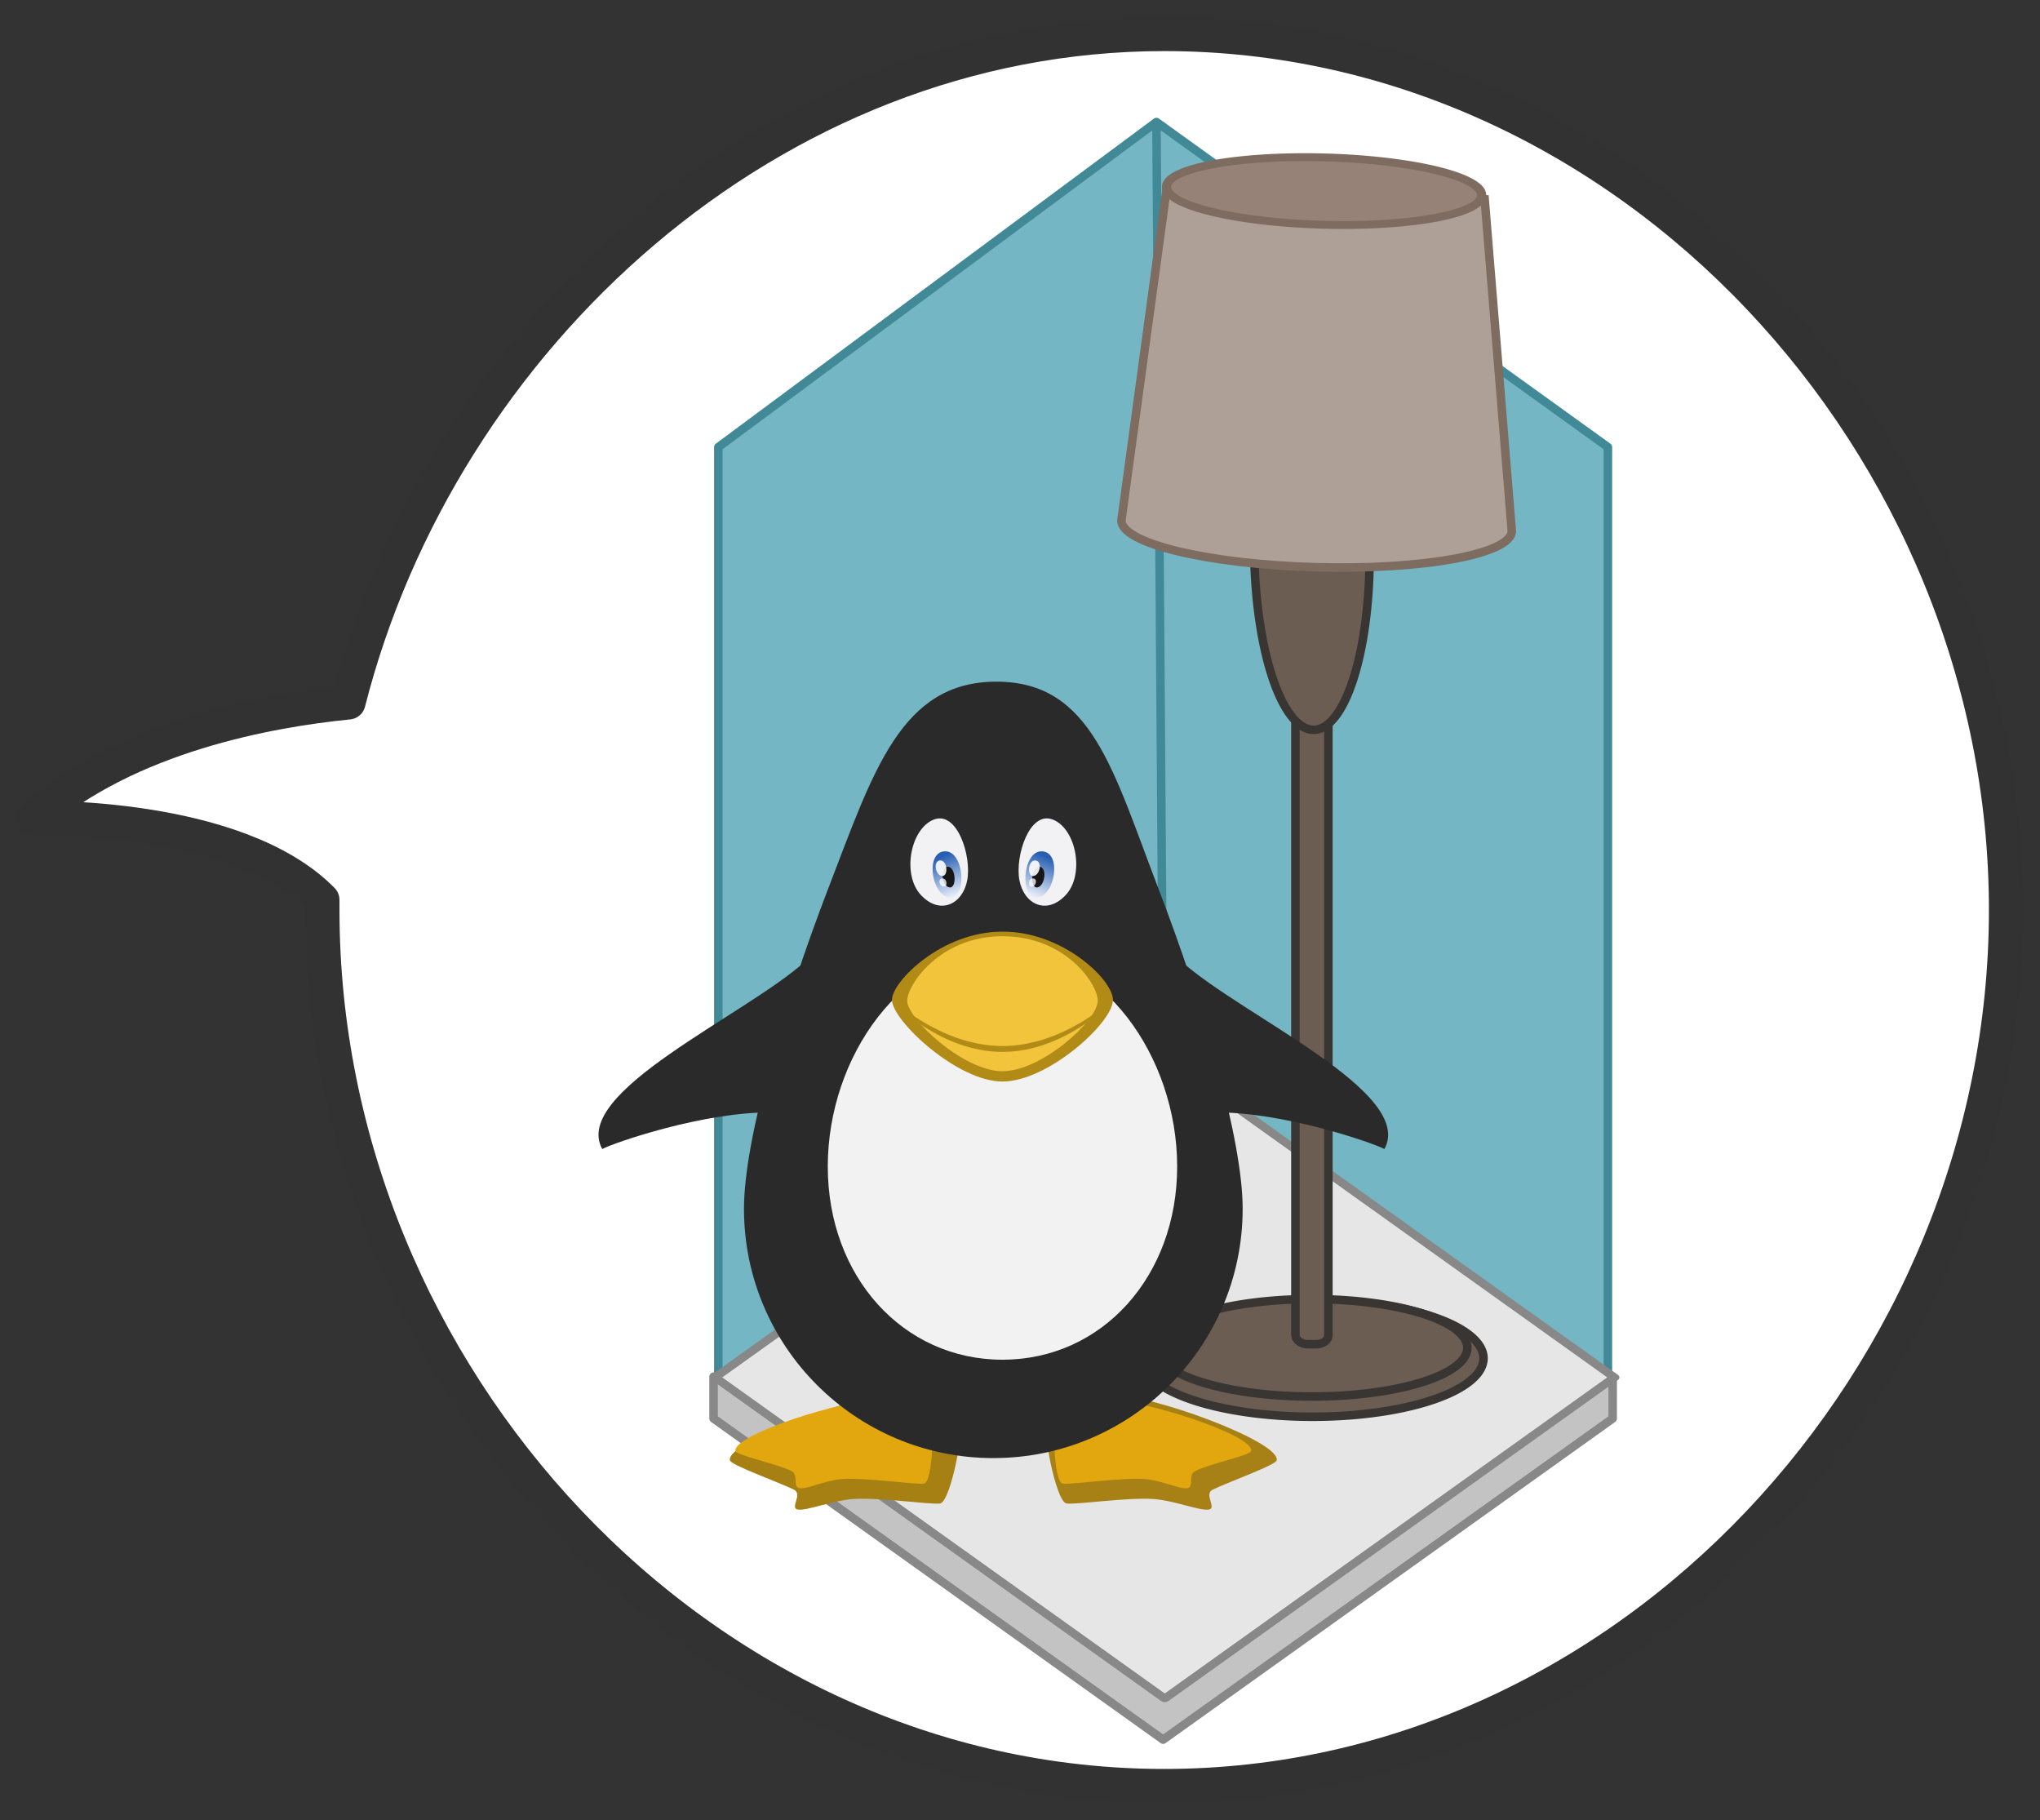 <svg xmlns:dc="http://purl.org/dc/elements/1.1/" xmlns:cc="http://creativecommons.org/ns#" xmlns:rdf="http://www.w3.org/1999/02/22-rdf-syntax-ns#" xmlns="http://www.w3.org/2000/svg" xmlns:xlink="http://www.w3.org/1999/xlink" id="svg7845" version="1.1" viewBox="0 0 119.813 106.875" height="106.875" width="119.813"><rect x="0" y="0" width="119.813" height="106.875" fill="#333333" stroke="none"/><defs id="defs7839"><linearGradient id="a-33"><stop style="stop-color:#275eb1;stop-opacity:1" offset="0" id="stop6220"/><stop style="stop-color:#e6ecf9;stop-opacity:1" offset="1" id="stop6222"/></linearGradient><linearGradient y2="650.05" x2="945.679" y1="637.412" x1="940.963" gradientTransform="matrix(1 0 0 1.086 0 -53.897)" gradientUnits="userSpaceOnUse" id="linearGradient8761" xlink:href="#a-33"/><linearGradient y2="650.05" x2="945.679" y1="637.412" x1="940.963" gradientTransform="matrix(-1 0 0 1.086 1919.998 -53.897)" gradientUnits="userSpaceOnUse" id="linearGradient8763" xlink:href="#a-33"/></defs><g transform="translate(-404.764 -600.371)" id="layer1"><g style="display:inline;fill:#fff;fill-opacity:1;stroke:#323232;stroke-width:1.802;stroke-linecap:round;stroke-linejoin:round;stroke-miterlimit:4;stroke-dasharray:none;stroke-dashoffset:0;stroke-opacity:1;enable-background:new" id="g6143-5" transform="translate(405.764 603.371)"><path transform="translate(-655.5 -228.969)" d="M722.875 227.969c-23.081 0-42.47 17.852-47.906 39.25-4.664.464-12.95 1.952-18.469 6.781 0 0 11.873-.334 16.938 4.813-.002.199 0 .393 0 .593 0 27.29 22.147 51.438 49.437 51.438s49.437-24.148 49.438-51.438c0-27.29-22.148-51.437-49.438-51.437z" style="fill:#fff;fill-opacity:1;stroke:#323232;stroke-width:2;stroke-linecap:round;stroke-linejoin:round;stroke-miterlimit:4;stroke-dasharray:none;stroke-dashoffset:0;stroke-opacity:1" id="path6141-9"/></g><g style="display:inline;stroke-width:.902" transform="matrix(1.108 0 0 1.108 -315.711 321.186)" id="g6175-7"><path d="M688.325 325.159v-49.49l23.223-17.23.354 49.474-23.577 17.245zm47.154 0-23.577-17.246-.354-49.474 23.931 17.23z" style="fill:#74b6c3;fill-opacity:1;stroke:#418997;stroke-width:.451;stroke-linejoin:round;stroke-miterlimit:4;stroke-dasharray:none;stroke-opacity:1" id="path6149-8"/><path id="rect6145-5" d="M688.073 327.15v-2.22h47.66l-.001 2.22-23.83 17.019z" style="fill:#c3c3c3;fill-opacity:1;stroke:#888;stroke-width:.451;stroke-linejoin:round;stroke-miterlimit:4;stroke-dasharray:none;stroke-opacity:1"/><rect transform="scale(1.151 .822) rotate(-45)" y="702.311" x="143.214" height="29.283" width="29.283" style="fill:#e6e6e6;fill-opacity:1;stroke:#888;stroke-width:.464;stroke-linejoin:round;stroke-miterlimit:4;stroke-dasharray:none;stroke-opacity:1" id="rect6147-3"/></g><g id="g57" style="display:inline;enable-background:new" transform="translate(470.233 645.84) scale(.154)"><path id="path45" d="M140.655 222.68a65.214 22.286 0 0 1-130.428 0 65.214 22.286 0 1 1 130.428 0z" style="fill:#6c5d53;fill-opacity:1;stroke:#393533;stroke-width:3.247;stroke-miterlimit:4;stroke-dasharray:none;stroke-dashoffset:0;stroke-opacity:1"/><path id="path47" d="M134.487 218.68a59.286 18.571 0 0 1-118.572 0 59.286 18.571 0 1 1 118.572 0z" style="fill:#6c5d53;fill-opacity:1;stroke:#393533;stroke-width:3.247;stroke-miterlimit:4;stroke-dasharray:none;stroke-dashoffset:0;stroke-opacity:1"/><rect id="rect49" style="fill:#6c5d53;fill-opacity:1;stroke:#393533;stroke-width:3.247;stroke-miterlimit:4;stroke-dasharray:none;stroke-dashoffset:0;stroke-opacity:1" width="12.572" height="242.45" x="68.915" y="-25.141" rx="4.572" ry="3.391"/><path id="path51" style="fill:#6c5d53;fill-opacity:1;stroke:#393533;stroke-width:3.247;stroke-miterlimit:4;stroke-dasharray:none;stroke-dashoffset:0;stroke-opacity:1" d="M97.21-86.247a68.572 22.01 89.393 1 1-44.018.27 68.572 22.01 89.393 1 1 44.018-.27z"/><path id="path53" transform="rotate(-25 -2012.36 3371.468)" style="fill:#afa097;fill-opacity:1;stroke:#7e6c61;stroke-width:3.247;stroke-miterlimit:4;stroke-dasharray:none;stroke-dashoffset:0;stroke-opacity:1" d="M1348.243 972.917s-68.621 106.589-68.692 106.73c-3.912 7.816 22.756 29.073 59.516 47.471 36.76 18.4 69.758 27.008 73.67 19.191l44.1-119.038z"/><path id="path55" style="fill:#968276;fill-opacity:1;stroke:#7e6c61;stroke-width:3.013;stroke-miterlimit:4;stroke-dasharray:none;stroke-dashoffset:0;stroke-opacity:1" transform="matrix(1.168 .032 -.028 .994 -1141.14 -1159.167)" d="M1118.571 908.076a51.429 12.857 0 1 1-102.857 0 51.429 12.857 0 1 1 102.857 0z"/></g><g transform="translate(-65.129 121)" id="g7531-7" style="display:inline"><path style="display:inline;opacity:.99;fill:#a78014;fill-opacity:1;stroke:none;stroke-width:.115" d="M534.952 561.247c2.593-.022 10.168 2.804 9.923 3.877-.064.28-2.714 1.226-3.74 1.71-.587.276.275 1.116-.27 1.183-.545.067-2.03-.539-3.224-.621-1.534-.106-4.449.33-5.099.264-.65-.064-1.506-4.716-1.143-4.885 1.078-.496 2.786-1.472 3.553-1.528z" id="path13-0"/><path style="display:inline;fill:#a78014;fill-opacity:1;stroke:none;stroke-width:.115" d="M522.685 561.247c-2.594-.021-10.168 2.804-9.923 3.877.063.28 2.713 1.226 3.74 1.71.586.276-.276 1.116.27 1.183.544.068 2.03-.539 3.224-.621 1.533-.106 4.448.33 5.099.264.65-.064 1.506-4.716 1.142-4.885-1.077-.496-2.786-1.471-3.552-1.528z" id="path15-4"/><g transform="matrix(1.454 0 0 1.454 499.68 514.781)" style="display:inline;stroke-width:.688" id="g21-08"><path d="M921.346 828.775c-13.481-.111-52.851 12.575-51.58 18.152.332 1.453 14.107 4.373 19.444 6.887 3.046 1.435.311 5.803 3.144 6.152 2.833.35 8.811-2.802 15.015-3.23 7.971-.549 25.123 1.968 28.504 1.63 3.38-.336 3.827-22.77 1.94-23.647-5.6-2.58-12.483-5.65-16.467-5.944z" style="display:inline;fill:#e2a70e;fill-opacity:1;stroke:none;stroke-width:.688" transform="translate(-90.8 -63.146) scale(.115)" id="path17-5"/><path d="M999.311 828.775c13.482-.111 52.851 12.575 51.58 18.152-.332 1.453-14.107 4.373-19.443 6.887-3.046 1.435-.312 5.803-3.144 6.152-2.833.35-8.812-2.802-15.016-3.23-7.97-.549-25.123 1.968-28.503 1.63-3.38-.336-3.828-22.77-1.941-23.647 5.6-2.58 12.483-5.65 16.467-5.944z" style="display:inline;fill:#e2a70e;fill-opacity:1;stroke:none;stroke-width:.688" transform="translate(-90.8 -63.146) scale(.115)" id="path19-1"/></g><g transform="matrix(1.454 0 0 1.454 499.68 514.781)" style="display:inline;fill:#2a2a2a;fill-opacity:1;stroke-width:.688" id="g29-6"><path d="M1047.58 761.802c0 48.37-39.21 87.581-87.58 87.581s-87.58-39.211-87.58-87.58c0-24.185 13.802-71.41 29.651-112.587 15.85-41.178 25.492-72.5 59.033-72.5 33.542 0 40.976 31.322 56.825 72.5 15.849 41.178 29.652 88.402 29.652 112.586z" style="color:#000;display:inline;overflow:visible;visibility:visible;fill:#2a2a2a;fill-opacity:1;fill-rule:nonzero;stroke:none;stroke-width:.344;marker:none;enable-background:accumulate" transform="translate(-90.763 -63.146) scale(.115)" id="path23-6"/><path d="M1037.622 728.006c23.716-.38 55.657 10.63 59.745 12.839 10.97-19.992-50.045-46.777-71.296-65.892-12.131-10.912 6.473 51.314 11.55 53.053z" style="fill:#2a2a2a;fill-opacity:1;stroke:none;stroke-width:.688" transform="translate(-90.763 -63.146) scale(.115)" id="path25-2"/><path d="M882.378 728.006c-23.716-.38-55.657 10.63-59.745 12.839-10.97-19.992 50.045-46.777 71.296-65.892 12.131-10.912-6.473 51.314-11.55 53.053z" style="display:inline;fill:#2a2a2a;fill-opacity:1;stroke:none;stroke-width:.688" transform="translate(-90.763 -63.146) scale(.115)" id="path27-1"/></g><path style="color:#000;display:inline;overflow:visible;visibility:visible;fill:#f2f2f2;fill-opacity:1;fill-rule:nonzero;stroke:none;stroke-width:.058;marker:none;enable-background:accumulate" d="M539.03 547.87c0 6.45-4.409 11.345-10.26 11.345-5.853 0-10.26-4.894-10.26-11.345 0-6.45 4.407-12.687 10.26-12.687 5.851 0 10.26 6.236 10.26 12.687z" id="path31-9"/><path style="color:#000;display:inline;overflow:visible;visibility:visible;fill:#b28b16;fill-opacity:1;fill-rule:nonzero;stroke:none;stroke-width:.058;marker:none;enable-background:accumulate" d="M535.26 538.088c0 1.338-3.83 4.793-6.49 4.793-2.662 0-6.49-3.587-6.49-4.794 0-1.07 2.905-4.01 6.49-4.01 3.584 0 6.49 2.853 6.49 4.01z" id="path33-6"/><path style="color:#000;display:inline;overflow:visible;visibility:visible;fill:#f1c43c;fill-opacity:1;fill-rule:nonzero;stroke:none;stroke-width:.058;marker:none;enable-background:accumulate" d="M534.366 538.141c0 1.155-3.302 4.134-5.597 4.134-2.295 0-5.596-3.094-5.596-4.134 0-.923 1.9-3.794 5.596-3.794 3.697 0 5.597 2.796 5.597 3.794z" id="path35-4"/><path style="color:#000;font-style:normal;font-variant:normal;font-weight:400;font-stretch:normal;font-size:medium;line-height:normal;font-family:Sans;-inkscape-font-specification:Sans;text-indent:0;text-align:start;text-decoration:none;text-decoration-line:none;letter-spacing:normal;word-spacing:normal;text-transform:none;writing-mode:lr-tb;direction:ltr;baseline-shift:baseline;text-anchor:start;display:inline;overflow:visible;visibility:visible;fill:#b28b16;fill-opacity:1;stroke:none;stroke-width:.115px;marker:none;enable-background:accumulate" d="m522.513 538.225-.01.12s2.692 2.795 6.267 2.795c3.574 0 6.266-2.795 6.266-2.795l-.01-.12s-2.77 2.57-6.256 2.57c-3.487 0-6.256-2.57-6.256-2.57z" id="path37-8"/><g transform="matrix(1.454 0 0 1.454 499.68 514.781)" style="display:inline;stroke-width:.688" id="g59-0"><path d="M939.016 625.167c8.223-3.274 13.362 12.734 11.801 21.21-1.56 8.477-9.504 12.463-16.25 5.307-6.746-7.157-3.775-23.242 4.449-26.517z" style="fill:#f2f2f5;fill-opacity:1;stroke:none;stroke-width:.688" transform="translate(-90.759 -63.146) scale(.115)" id="path39-8"/><path d="M942.972 636.293c6.989-.193 7.867 17.204 1.526 16.26-6.34-.943-8.514-16.066-1.526-16.26z" style="display:inline;fill:url(#linearGradient8761);fill-opacity:1;stroke:none;stroke-width:.688" transform="translate(-90.759 -63.146) scale(.115)" id="path41-1"/><path d="M943.913 641.709c2.95-.087 3.321 7.675.645 7.254-2.677-.42-3.595-7.168-.645-7.254z" style="fill:#171717;fill-opacity:1;stroke:none;stroke-width:.688" transform="translate(-90.759 -63.146) scale(.115)" id="path43-0"/><path d="M980.92 625.167c-8.223-3.274-13.361 12.734-11.8 21.21 1.56 8.477 9.504 12.463 16.25 5.307 6.746-7.157 3.774-23.242-4.449-26.517z" style="display:inline;fill:#f2f2f5;fill-opacity:1;stroke:none;stroke-width:.688" transform="translate(-90.759 -63.146) scale(.115)" id="path45-8-2"/><path d="M977.026 636.293c-6.989-.193-7.868 17.204-1.526 16.26 6.34-.943 8.514-16.066 1.526-16.26z" style="display:inline;fill:url(#linearGradient8763);fill-opacity:1;stroke:none;stroke-width:.688" transform="translate(-90.759 -63.146) scale(.115)" id="path47-8-2"/><path d="M976.087 641.709c-2.95-.087-3.321 7.675-.645 7.254 2.677-.42 3.595-7.168.645-7.254z" style="display:inline;fill:#171717;fill-opacity:1;stroke:none;stroke-width:.688" transform="translate(-90.759 -63.146) scale(.115)" id="path49-9"/><path d="M941.33 639.5c2.594-.066 2.92 5.77.566 5.453-2.354-.317-3.16-5.389-.566-5.454z" style="display:inline;fill:#fff;fill-opacity:.902;stroke:none;stroke-width:.688" transform="translate(-90.759 -63.146) scale(.115)" id="path51-6-7"/><path d="M942.1 645.818c1.704-.034 1.918 3.048.372 2.88-1.547-.167-2.077-2.846-.373-2.88z" style="display:inline;fill:#fff;fill-opacity:.767;stroke:none;stroke-width:.688" transform="translate(-90.759 -63.146) scale(.115)" id="path53-0-5"/><path d="M974.668 639.5c-2.594-.066-2.92 5.77-.566 5.453 2.354-.317 3.16-5.389.566-5.454z" style="display:inline;fill:#fff;fill-opacity:.902;stroke:none;stroke-width:.688" transform="translate(-90.759 -63.146) scale(.115)" id="path55-4-6"/><path d="M973.898 645.818c-1.704-.034-1.919 3.048-.372 2.88 1.547-.167 2.077-2.846.372-2.88z" style="display:inline;fill:#fff;fill-opacity:.767;stroke:none;stroke-width:.688" transform="translate(-90.759 -63.146) scale(.115)" id="path57-4"/></g></g></g></svg>